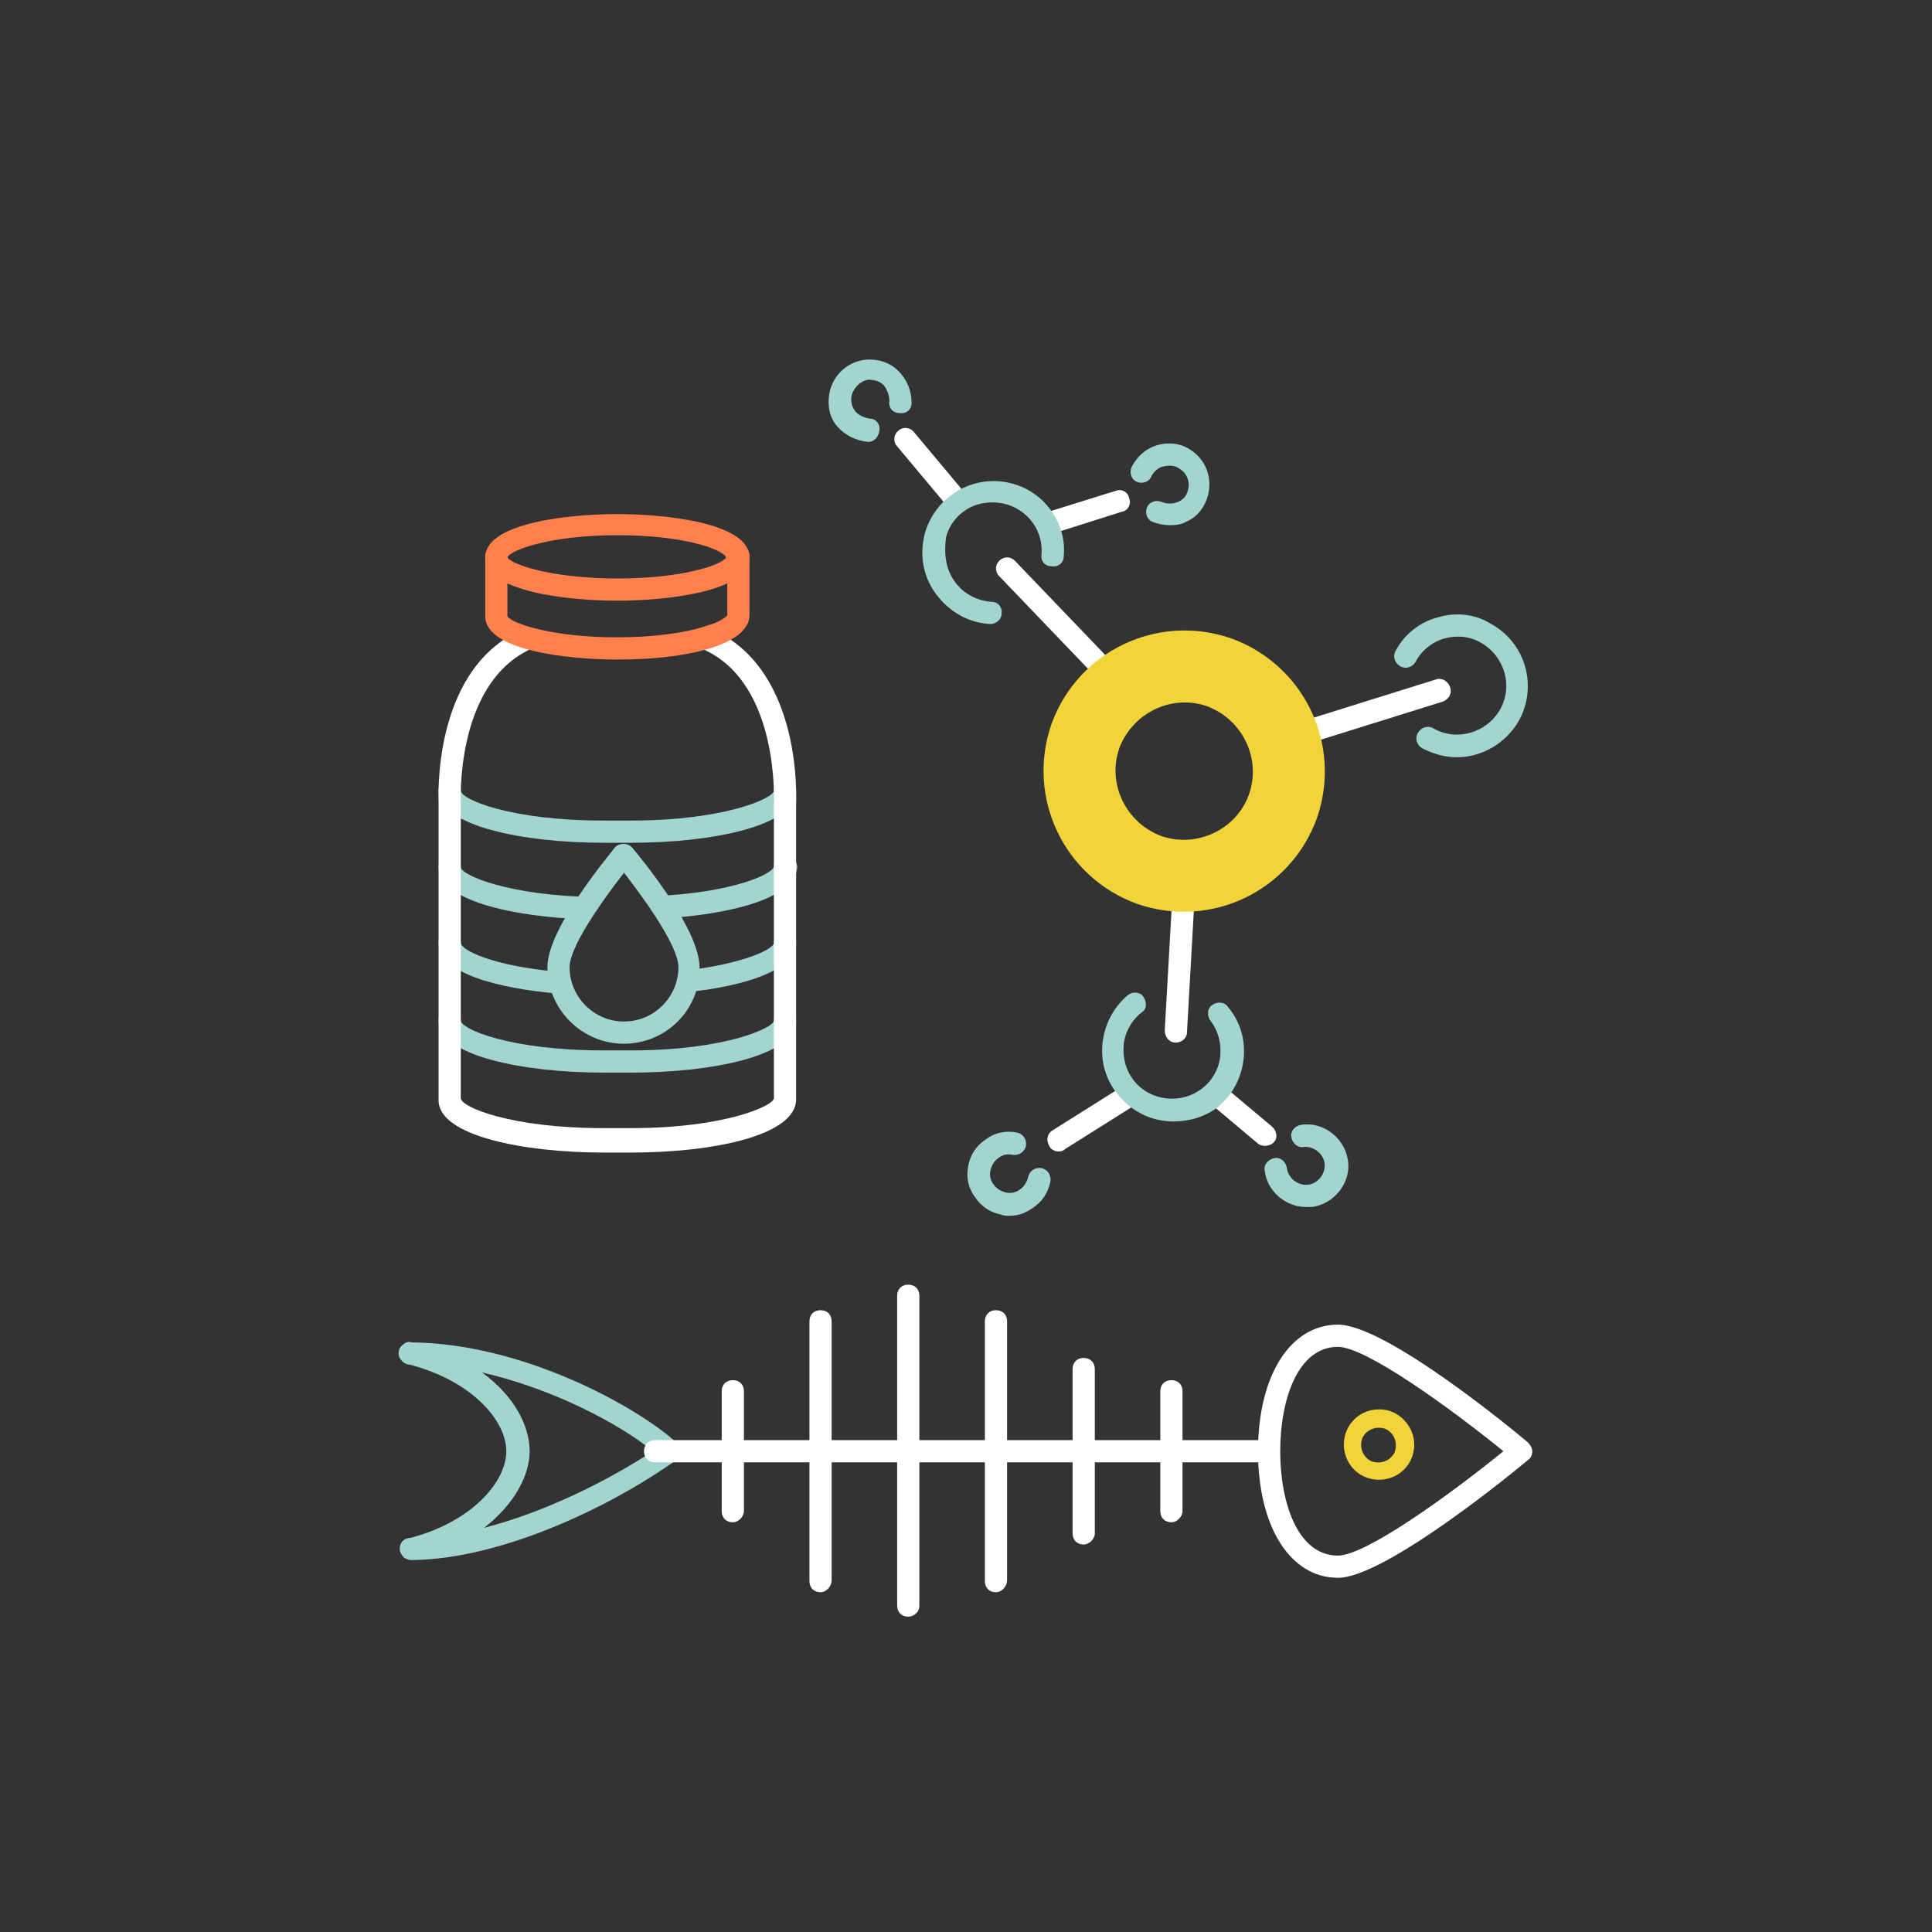 <?xml version="1.0" encoding="utf-8"?>
<!-- Generator: Adobe Illustrator 24.1.2, SVG Export Plug-In . SVG Version: 6.00 Build 0)  -->
<svg version="1.1" id="Layer_1" xmlns="http://www.w3.org/2000/svg" xmlns:xlink="http://www.w3.org/1999/xlink" x="0px" y="0px"
	 viewBox="0 0 174 174" style="enable-background:new 0 0 174 174;" xml:space="preserve">
<rect x="0" y="0" width="174" height="174" fill="#333333" stroke="none"/>
<style type="text/css">
	.st0{fill:#0047BF;}
	.st1{fill:#003FC1;}
	.st2{fill:#FFFFFF;}
	.st3{fill:none;stroke:#96D5CE;stroke-width:2;stroke-linecap:round;stroke-linejoin:round;stroke-miterlimit:10;}
	.st4{fill:none;stroke:#FF704C;stroke-width:2;stroke-linecap:round;stroke-linejoin:round;stroke-miterlimit:10;}
	.st5{fill:none;stroke:#FFFFFF;stroke-width:2;stroke-linecap:round;stroke-linejoin:round;stroke-miterlimit:10;}
	.st6{fill:none;stroke:#FF804C;stroke-width:2;stroke-linecap:round;stroke-linejoin:round;stroke-miterlimit:10;}
	.st7{fill:none;stroke:#0047BF;stroke-width:2;stroke-linecap:round;stroke-linejoin:round;stroke-miterlimit:10;}
	.st8{fill:#F1D439;}
	.st9{fill:#0047BF;stroke:#BEC8C8;stroke-width:2;stroke-linecap:round;stroke-linejoin:round;stroke-miterlimit:10;}
	.st10{fill:none;stroke:#FF7E51;stroke-width:2;stroke-linecap:round;stroke-linejoin:round;stroke-miterlimit:10;}
	.st11{fill:none;stroke:#A3D5D0;stroke-width:2;stroke-linecap:round;stroke-linejoin:round;stroke-miterlimit:10;}
	.st12{fill:none;stroke:#F1D439;stroke-width:2;stroke-linecap:round;stroke-linejoin:round;stroke-miterlimit:10;}
	.st13{fill:none;stroke:#E2E6E6;stroke-width:2;stroke-linecap:round;stroke-linejoin:round;stroke-miterlimit:10;}
	.st14{fill:#A3D5D0;}
	.st15{fill:#FF804C;}
	.st16{fill:none;stroke:#BEC8C8;stroke-width:2;stroke-linecap:round;stroke-linejoin:round;stroke-miterlimit:10;}
	.st17{fill:#0047BF;stroke:#0047BF;stroke-width:2;stroke-linecap:round;stroke-linejoin:round;stroke-miterlimit:10;}
	.st18{fill:#FF704C;}
	.st19{fill:none;}
	.st20{fill:#0041BD;}
	.st21{fill:none;stroke:#FFFFFF;stroke-width:1.5;stroke-linecap:round;stroke-linejoin:round;stroke-miterlimit:10;}
	.st22{fill:#0041BD;stroke:#A3D5D0;stroke-width:1.5;stroke-linecap:round;stroke-linejoin:round;stroke-miterlimit:10;}
	.st23{fill:#0041BD;stroke:#FFFFFF;stroke-width:2;stroke-linecap:round;stroke-linejoin:round;stroke-miterlimit:10;}
	.st24{fill:#0041BD;stroke:#FF804C;stroke-width:2;stroke-linecap:round;stroke-linejoin:round;stroke-miterlimit:10;}
	.st25{fill:#0041BD;stroke:#A3D5D0;stroke-width:2;stroke-linecap:round;stroke-linejoin:round;stroke-miterlimit:10;}
	.st26{fill:#0041BD;stroke:#F1D439;stroke-width:2;stroke-linecap:round;stroke-linejoin:round;stroke-miterlimit:10;}
	.st27{fill:#FF804C;stroke:#FF804C;stroke-width:2;stroke-linecap:round;stroke-linejoin:round;stroke-miterlimit:10;}
	.st28{fill:none;stroke:#FFFFFF;stroke-width:2.5;stroke-linecap:round;stroke-linejoin:round;stroke-miterlimit:10;}
	.st29{fill:#0041BD;stroke:#FF804C;stroke-width:1.5;stroke-linecap:round;stroke-linejoin:round;stroke-miterlimit:10;}
	.st30{fill:none;stroke:#FF704C;stroke-width:1.5;stroke-linecap:round;stroke-linejoin:round;stroke-miterlimit:10;}
	.st31{fill:none;stroke:#FF804C;stroke-width:1.5;stroke-linecap:round;stroke-linejoin:round;stroke-miterlimit:10;}
	.st32{fill:none;stroke:#A3D5D0;stroke-width:1.438;stroke-linecap:round;stroke-linejoin:round;stroke-miterlimit:10;}
	.st33{fill:#0041BD;stroke:#F1D439;stroke-width:1.5;stroke-linecap:round;stroke-linejoin:round;stroke-miterlimit:10;}
	.st34{fill:none;stroke:#F1D439;stroke-width:1.5;stroke-linecap:round;stroke-linejoin:round;stroke-miterlimit:10;}
	.st35{fill:none;stroke:#A3D5D0;stroke-width:1.5;stroke-linecap:round;stroke-linejoin:round;stroke-miterlimit:10;}
	.st36{fill:none;stroke:#96D5CE;stroke-width:1.438;stroke-linecap:round;stroke-linejoin:round;stroke-miterlimit:10;}
	.st37{fill:none;stroke:#0047BF;stroke-width:1.5;stroke-linecap:round;stroke-linejoin:round;stroke-miterlimit:10;}
	.st38{fill:#0047BF;stroke:#FF704C;stroke-width:2;stroke-linecap:round;stroke-linejoin:round;stroke-miterlimit:10;}
	.st39{fill:#0047BF;stroke:#FF804C;stroke-width:2;stroke-linecap:round;stroke-linejoin:round;stroke-miterlimit:10;}
	.st40{fill:#0047BF;stroke:#E2E6E6;stroke-width:2;stroke-linecap:round;stroke-linejoin:round;stroke-miterlimit:10;}
	.st41{fill:#0047BF;stroke:#A3D5D0;stroke-width:2;stroke-linecap:round;stroke-linejoin:round;stroke-miterlimit:10;}
	.st42{fill:#0047BF;stroke:#F1D439;stroke-width:2;stroke-linecap:round;stroke-linejoin:round;stroke-miterlimit:10;}
	.st43{fill:#0041BD;stroke:#E2E6E6;stroke-width:2;stroke-linecap:round;stroke-linejoin:round;stroke-miterlimit:10;}
	.st44{fill:#E2E6E6;}
	.st45{fill:none;stroke:#0047BF;stroke-width:1.438;stroke-linecap:round;stroke-linejoin:round;stroke-miterlimit:10;}
	.st46{fill:#0047BF;stroke:#A3D5D0;stroke-width:1.5;stroke-linecap:round;stroke-linejoin:round;stroke-miterlimit:10;}
	.st47{fill:none;stroke:#E2E6E6;stroke-width:1.5;stroke-linecap:round;stroke-linejoin:round;stroke-miterlimit:10;}
	.st48{fill:#0047BF;stroke:#FF704C;stroke-width:1.5;stroke-linecap:round;stroke-linejoin:round;stroke-miterlimit:10;}
	.st49{fill:#0047BF;stroke:#FF804C;stroke-width:1.5;stroke-linecap:round;stroke-linejoin:round;stroke-miterlimit:10;}
	.st50{fill:#0047BF;stroke:#F1D439;stroke-width:1.5;stroke-linecap:round;stroke-linejoin:round;stroke-miterlimit:10;}
	.st51{fill:#0041BD;stroke:#0047BF;stroke-width:2;stroke-linecap:round;stroke-linejoin:round;stroke-miterlimit:10;}
	
		.st52{fill:none;stroke:#FFFFFF;stroke-width:2;stroke-linecap:round;stroke-linejoin:round;stroke-miterlimit:10;stroke-dasharray:15,5;}
	.st53{fill:#1B3570;}
	.st54{fill:#B5C0C0;}
	.st55{fill:#0047BF;stroke:#B5C0C0;stroke-width:2;stroke-linecap:round;stroke-linejoin:round;stroke-miterlimit:10;}
	.st56{fill:none;stroke:#B5C0C0;stroke-width:2;stroke-linecap:round;stroke-linejoin:round;stroke-miterlimit:10;}
	.st57{fill:#0047BF;stroke:#96D5CE;stroke-width:2;stroke-linecap:round;stroke-linejoin:round;stroke-miterlimit:10;}
	.st58{fill:#96D5CE;}
	.st59{fill:#FF7E51;}
	.st60{fill:#0B0069;}
	.st61{fill:#0047BF;stroke:#FFFFFF;stroke-width:2;stroke-linecap:round;stroke-linejoin:round;stroke-miterlimit:10;}
	.st62{fill:none;stroke:#FF7E51;stroke-width:1.5;stroke-linecap:round;stroke-linejoin:round;stroke-miterlimit:10;}
	.st63{fill:#0B0069;stroke:#FFFFFF;stroke-width:1.5;stroke-linecap:round;stroke-linejoin:round;stroke-miterlimit:10;}
</style>
<path class="st2" d="M116.8,67.2c-0.4,0-0.8-0.3-1-0.7c-0.2-0.5,0.1-1.1,0.7-1.3l12.8-4c0.5-0.2,1.1,0.1,1.3,0.7
	c0.2,0.5-0.1,1.1-0.7,1.3l-12.8,4C116.9,67.2,116.8,67.2,116.8,67.2z"/>
<path class="st2" d="M94.7,48c-0.4,0-0.8-0.3-1-0.7c-0.2-0.5,0.1-1.1,0.7-1.2l6.1-1.9c0.5-0.2,1.1,0.1,1.2,0.7
	c0.2,0.5-0.1,1.1-0.7,1.2L95,48C94.9,48,94.8,48,94.7,48z"/>
<path class="st14" d="M105.4,47.3c-0.5,0-1.1-0.1-1.6-0.3c-0.5-0.2-0.7-0.8-0.5-1.3c0.2-0.5,0.8-0.7,1.3-0.5c0.5,0.2,1,0.2,1.5,0
	c0.5-0.2,0.8-0.6,0.9-1.1c0.2-0.7-0.1-1.5-0.8-1.9c-0.4-0.3-0.9-0.3-1.4-0.2c-0.5,0.1-0.9,0.5-1.1,0.9c-0.2,0.5-0.8,0.7-1.3,0.5
	c-0.5-0.2-0.7-0.8-0.5-1.3c0.5-1,1.3-1.7,2.3-2c1-0.3,2.1-0.2,3,0.4c1.4,0.9,2,2.5,1.6,4.1c-0.3,1.1-1,2-2,2.4
	C106.5,47.2,106,47.3,105.4,47.3z"/>
<path class="st2" d="M85.7,45.5c-0.3,0-0.6-0.1-0.8-0.4l-4.1-4.9c-0.4-0.4-0.3-1.1,0.1-1.4c0.4-0.4,1.1-0.3,1.4,0.1l4.1,4.9
	c0.4,0.4,0.3,1.1-0.1,1.4C86.2,45.4,86,45.5,85.7,45.5z"/>
<path class="st14" d="M78.2,39.8C78.1,39.8,78.1,39.8,78.2,39.8c-1.1-0.1-2.1-0.6-2.8-1.4c-0.7-0.8-0.9-1.9-0.7-3
	c0.3-1.6,1.6-2.8,3.2-3c1.1-0.1,2.2,0.2,3,1c0.8,0.8,1.2,1.8,1.2,2.9c0,0.6-0.5,1-1.1,0.9c-0.6,0-1-0.5-0.9-1.1c0-0.5-0.2-1-0.5-1.4
	c-0.4-0.4-0.9-0.5-1.4-0.5c-0.7,0.1-1.3,0.7-1.5,1.4c-0.1,0.5,0,1,0.3,1.4c0.3,0.4,0.8,0.6,1.3,0.7c0.6,0,1,0.5,0.9,1.1
	C79.1,39.4,78.7,39.8,78.2,39.8z"/>
<path class="st14" d="M90.9,109.5c-0.2,0-0.5,0-0.7-0.1c-1-0.2-1.8-0.7-2.4-1.6c-0.6-0.8-0.8-1.8-0.6-2.8c0.2-1,0.7-1.8,1.6-2.4
	c0.8-0.6,1.8-0.8,2.8-0.6c0.5,0.1,0.9,0.6,0.8,1.2c-0.1,0.5-0.6,0.9-1.2,0.8c-0.5-0.1-0.9,0-1.3,0.3c-0.4,0.3-0.6,0.7-0.7,1.1
	c-0.1,0.5,0,0.9,0.3,1.3c0.3,0.4,0.7,0.6,1.1,0.7c0.5,0.1,0.9,0,1.3-0.3c0.4-0.3,0.6-0.7,0.7-1.1c0.1-0.5,0.6-0.9,1.2-0.8
	c0.5,0.1,0.9,0.6,0.8,1.2c-0.2,1-0.7,1.8-1.6,2.4C92.3,109.3,91.6,109.5,90.9,109.5z"/>
<path class="st2" d="M113.9,103.2c-0.2,0-0.5-0.1-0.6-0.2l-4.4-3.7c-0.4-0.4-0.5-1-0.1-1.4c0.4-0.4,1-0.5,1.4-0.1l4.4,3.7
	c0.4,0.4,0.5,1,0.1,1.4C114.5,103.1,114.2,103.2,113.9,103.2z"/>
<path class="st2" d="M95.3,103.7c-0.3,0-0.7-0.2-0.8-0.5c-0.3-0.5-0.2-1.1,0.3-1.4l6.2-3.9c0.5-0.3,1.1-0.2,1.4,0.3
	c0.3,0.5,0.2,1.1-0.3,1.4l-6.2,3.9C95.7,103.7,95.5,103.7,95.3,103.7z"/>
<path class="st2" d="M105.9,93.9C105.9,93.9,105.9,93.9,105.9,93.9c-0.6,0-1-0.5-1-1.1l0.7-12.4c0-0.6,0.5-1,1.1-0.9
	c0.6,0,1,0.5,0.9,1.1L106.9,93C106.9,93.5,106.4,93.9,105.9,93.9z"/>
<path class="st14" d="M117.6,108.7c-1.8,0-3.5-1.4-3.7-3.3c-0.1-0.5,0.3-1,0.9-1.1c0.5-0.1,1,0.3,1.1,0.9c0.1,0.9,1,1.6,1.9,1.5
	c0.9-0.1,1.6-1,1.5-1.9c-0.1-0.9-1-1.6-1.9-1.5c-0.5,0.1-1-0.3-1.1-0.9c-0.1-0.5,0.3-1,0.9-1.1c2-0.3,3.9,1.2,4.2,3.2
	c0.3,2-1.2,3.9-3.2,4.2C117.9,108.7,117.8,108.7,117.6,108.7z"/>
<path class="st14" d="M131.2,68.2c-1.1,0-2.1-0.3-3.1-0.8c-0.5-0.3-0.7-0.9-0.4-1.4c0.3-0.5,0.9-0.7,1.4-0.4c2.1,1.2,4.8,0.4,6-1.7
	c1.2-2.1,0.4-4.8-1.7-6c-1-0.6-2.2-0.7-3.3-0.4c-1.1,0.3-2.1,1.1-2.6,2.1c-0.3,0.5-0.9,0.7-1.4,0.4c-0.5-0.3-0.7-0.9-0.4-1.4
	c0.8-1.5,2.2-2.6,3.8-3c1.6-0.5,3.4-0.3,4.8,0.6c3.1,1.7,4.2,5.6,2.5,8.7C135.6,67,133.4,68.2,131.2,68.2z"/>
<path class="st14" d="M105.7,101c-1.9,0-3.7-0.8-5-2.4c-1.1-1.3-1.6-3-1.4-4.7c0.2-1.7,1-3.2,2.3-4.3c0.4-0.3,1.1-0.3,1.4,0.2
	s0.3,1.1-0.2,1.4c-0.9,0.7-1.5,1.8-1.6,2.9c-0.1,1.2,0.2,2.3,0.9,3.2c1.5,1.9,4.3,2.2,6.2,0.7c0.9-0.7,1.5-1.8,1.6-2.9
	c0.1-1.2-0.2-2.3-0.9-3.2c-0.3-0.4-0.3-1.1,0.2-1.4c0.4-0.3,1.1-0.3,1.4,0.2c1.1,1.3,1.6,3,1.4,4.7c-0.2,1.7-1,3.2-2.3,4.3
	C108.5,100.6,107.1,101,105.7,101z"/>
<path class="st2" d="M100,61.9c-0.3,0-0.5-0.1-0.7-0.3l-9.3-9.7c-0.4-0.4-0.4-1,0-1.4c0.4-0.4,1-0.4,1.4,0l9.3,9.7
	c0.4,0.4,0.4,1,0,1.4C100.5,61.8,100.2,61.9,100,61.9z"/>
<path class="st14" d="M89.2,56.2C89.2,56.2,89.2,56.2,89.2,56.2c-2-0.1-3.7-1.1-4.9-2.7s-1.5-3.6-1-5.5c0.7-2.4,2.7-4.2,5.2-4.6
	c1.9-0.3,3.9,0.3,5.3,1.6c1.4,1.3,2.2,3.2,2,5.1c0,0.6-0.5,1-1.1,0.9c-0.6,0-1-0.5-0.9-1.1c0.1-1.3-0.4-2.6-1.4-3.5
	c-1-0.9-2.3-1.3-3.7-1.1c-1.7,0.2-3.1,1.5-3.5,3.1C85,50,85.2,51.3,86,52.4c0.8,1.1,2,1.7,3.3,1.8c0.6,0,1,0.5,0.9,1.1
	C90.2,55.8,89.7,56.2,89.2,56.2z"/>
<path class="st8" d="M110.9,57.5c-6.6-2.3-13.8,1.1-16.2,7.7c-2.3,6.6,1.1,13.8,7.7,16.2c6.6,2.3,13.8-1.1,16.2-7.7
	C120.9,67.1,117.5,59.9,110.9,57.5z M104.6,75.3c-3.2-1.2-4.9-4.7-3.8-7.9c1.2-3.2,4.7-4.9,7.9-3.8c3.2,1.2,4.9,4.7,3.8,7.9
	C111.4,74.7,107.8,76.4,104.6,75.3z"/>
<path class="st14" d="M37,140.5c-0.2,0-0.4-0.1-0.6-0.2c-0.2-0.2-0.4-0.5-0.4-0.8c0-0.6,0.4-1,1-1c0,0,0,0,0,0
	c5.6-1.5,8.6-5.1,8.6-7.8c0-2.7-3-6.3-8.7-7.8c-0.5,0-1-0.5-1-1c0-0.3,0.1-0.6,0.4-0.8c0.2-0.2,0.5-0.3,0.8-0.2
	c10.2,0.1,20.6,6,23.9,9.1c0.2,0.2,0.3,0.5,0.3,0.8c0,0.3-0.2,0.6-0.4,0.7c-6.2,4.4-15.9,8.9-23.7,9c0,0,0,0-0.1,0
	C37.2,140.5,37.1,140.5,37,140.5z M43.4,123.6c2.9,2.1,4.3,4.8,4.3,7.1c0,2.2-1.4,4.8-4.1,6.9c5.4-1.4,10.9-4.1,15.2-6.9
	C55.9,128.3,49.9,125.1,43.4,123.6z"/>
<g>
	<path class="st2" d="M120.5,142.1c-4.3,0-7.2-4.6-7.2-11.4s2.9-11.4,7.2-11.4c4.3,0,15.8,9.5,17.1,10.6c0.2,0.2,0.4,0.5,0.4,0.8
		s-0.1,0.6-0.4,0.8C136.3,132.6,124.7,142.1,120.5,142.1z M120.5,121.3c-3.6,0-5.2,4.7-5.2,9.4s1.6,9.4,5.2,9.4
		c2.5,0,10.1-5.5,14.9-9.4C130.6,126.8,123,121.3,120.5,121.3z"/>
</g>
<path class="st14" d="M56.9,96.6h-2.6c-7.1,0-14.8-1.5-14.8-4.7c0-0.6,0.4-1,1-1s1,0.4,1,1c0,0.8,4.5,2.7,12.8,2.7h2.6
	c8.3,0,12.8-2,12.8-2.7c0-0.6,0.4-1,1-1s1,0.4,1,1C71.7,95.1,64.1,96.6,56.9,96.6z"/>
<path class="st14" d="M56.9,75.9h-2.6c-7.1,0-14.8-1.5-14.8-4.7c0-0.6,0.4-1,1-1s1,0.4,1,1c0,0.8,4.5,2.7,12.8,2.7h2.6
	c8.3,0,12.8-2,12.8-2.7c0-0.6,0.4-1,1-1s1,0.4,1,1C71.7,74.4,64.1,75.9,56.9,75.9z"/>
<path class="st14" d="M53.8,80.8c-8-0.1-12.3-2-12.3-2.7c0-0.6-0.4-1-1-1s-1,0.4-1,1c0,3,6.7,4.5,13.4,4.7
	C53.1,82.1,53.4,81.4,53.8,80.8z"/>
<path class="st14" d="M70.7,77c-0.6,0-1,0.4-1,1c0,0.7-3.7,2.4-10.7,2.7c0.1,0.2,0.1,0.4,0.2,0.7c0.3,0.4,0.5,0.9,0.8,1.3
	c6.1-0.4,11.8-1.9,11.8-4.7C71.7,77.5,71.3,77,70.7,77z"/>
<path class="st14" d="M50.1,87.5c-5.6-0.5-8.6-1.9-8.6-2.6c0-0.6-0.4-1-1-1s-1,0.4-1,1c0,2.7,5.1,4.1,10.9,4.6
	C50.1,88.9,50,88.2,50.1,87.5z"/>
<path class="st14" d="M70.7,83.9c-0.6,0-1,0.4-1,1c0,0.6-2.8,1.9-7.9,2.5c0,0.7-0.1,1.4-0.4,2c5.5-0.5,10.3-2,10.3-4.5
	C71.7,84.4,71.3,83.9,70.7,83.9z"/>
<g>
	<path class="st2" d="M113.2,131.7H59c-0.6,0-1-0.4-1-1s0.4-1,1-1h54.2c0.6,0,1,0.4,1,1S113.7,131.7,113.2,131.7z"/>
</g>
<path class="st2" d="M66,137.1c-0.6,0-1-0.4-1-1v-10.8c0-0.6,0.4-1,1-1s1,0.4,1,1v10.8C67,136.6,66.5,137.1,66,137.1z"/>
<path class="st2" d="M97.6,139.1c-0.6,0-1-0.4-1-1v-14.8c0-0.6,0.4-1,1-1s1,0.4,1,1v14.8C98.6,138.6,98.1,139.1,97.6,139.1z"/>
<path class="st2" d="M105.5,137.1c-0.6,0-1-0.4-1-1v-10.8c0-0.6,0.4-1,1-1s1,0.4,1,1v10.8C106.5,136.6,106,137.1,105.5,137.1z"/>
<path class="st2" d="M73.9,143.4c-0.6,0-1-0.4-1-1V119c0-0.6,0.4-1,1-1s1,0.4,1,1v23.3C74.9,142.9,74.4,143.4,73.9,143.4z"/>
<path class="st2" d="M89.7,143.4c-0.6,0-1-0.4-1-1V119c0-0.6,0.4-1,1-1s1,0.4,1,1v23.3C90.7,142.9,90.2,143.4,89.7,143.4z"/>
<path class="st2" d="M81.8,145.6c-0.6,0-1-0.4-1-1v-27.9c0-0.6,0.4-1,1-1s1,0.4,1,1v27.9C82.8,145.2,82.3,145.6,81.8,145.6z"/>
<path class="st8" d="M125.5,127.2c-1.6-0.7-3.5,0-4.2,1.6s0,3.5,1.6,4.2c1.6,0.7,3.5,0,4.2-1.6S127.1,128,125.5,127.2z M123.5,131.6
	c-0.8-0.4-1.1-1.3-0.8-2.1c0.4-0.8,1.3-1.1,2.1-0.8c0.8,0.4,1.1,1.3,0.8,2.1C125.2,131.6,124.3,131.9,123.5,131.6z"/>
<path class="st2" d="M56.9,103.8h-2.6c-7.1,0-14.8-1.5-14.8-4.7V72.4c0-0.4-0.6-11.7,7.1-15.5c0.5-0.2,1.1-0.1,1.3,0.4
	c0.2,0.5,0,1.1-0.4,1.3c-6.5,3.3-6,13.6-6,13.7l0,26.6c0,0.8,4.5,2.7,12.8,2.7h2.6c8.3,0,12.8-2,12.8-2.7V72.4
	c0-0.2,0.5-10.6-6.1-13.8c-0.5-0.2-0.7-0.8-0.5-1.3c0.2-0.5,0.8-0.7,1.3-0.5c7.9,3.8,7.3,15.2,7.3,15.7l0,26.5
	C71.7,102.3,64.1,103.8,56.9,103.8z"/>
<g>
	<path class="st15" d="M55.6,54.1c-4.4,0-11.9-0.8-11.9-3.9s7.5-3.9,11.9-3.9s11.9,0.8,11.9,3.9S60,54.1,55.6,54.1z M55.6,48.2
		c-5.9,0-9.6,1.3-9.9,2c0.3,0.6,3.9,1.9,9.9,1.9c5.8,0,9.4-1.2,9.8-1.9C65,49.4,61.4,48.2,55.6,48.2z M65.5,50.2L65.5,50.2
		L65.5,50.2z"/>
	<path class="st15" d="M64.2,58.3c-0.4,0-0.8-0.3-0.9-0.7c-0.2-0.5,0.1-1.1,0.6-1.3c1.4-0.5,1.6-0.9,1.6-0.9l0-5.3c0-0.6,0.4-1,1-1
		s1,0.4,1,1v5.3c0,1.1-1,2.1-3,2.8C64.4,58.2,64.3,58.3,64.2,58.3z"/>
	<path class="st15" d="M55.6,59.4c-4.4,0-11.9-0.8-11.9-3.9v-5.3c0-0.6,0.4-1,1-1s1,0.4,1,1v5.3c0.3,0.6,3.9,1.9,9.9,1.9
		c3.2,0,6.3-0.4,8.2-1.1c0.5-0.2,1.1,0.1,1.3,0.6c0.2,0.5-0.1,1.1-0.6,1.3C62.3,59,59.1,59.4,55.6,59.4z"/>
</g>
<g>
	<path class="st14" d="M56.2,94c-3.8,0-6.9-3.1-6.9-6.9c0-3.5,5.5-10,6.1-10.8c0.4-0.4,1.1-0.4,1.5,0c0.6,0.7,6.1,7.3,6.1,10.8
		C63.1,90.9,60,94,56.2,94z M56.2,78.6c-2.1,2.7-4.9,6.7-4.9,8.5c0,2.7,2.2,4.9,4.9,4.9s4.9-2.2,4.9-4.9
		C61.1,85.3,58.3,81.3,56.2,78.6z"/>
</g>
</svg>
